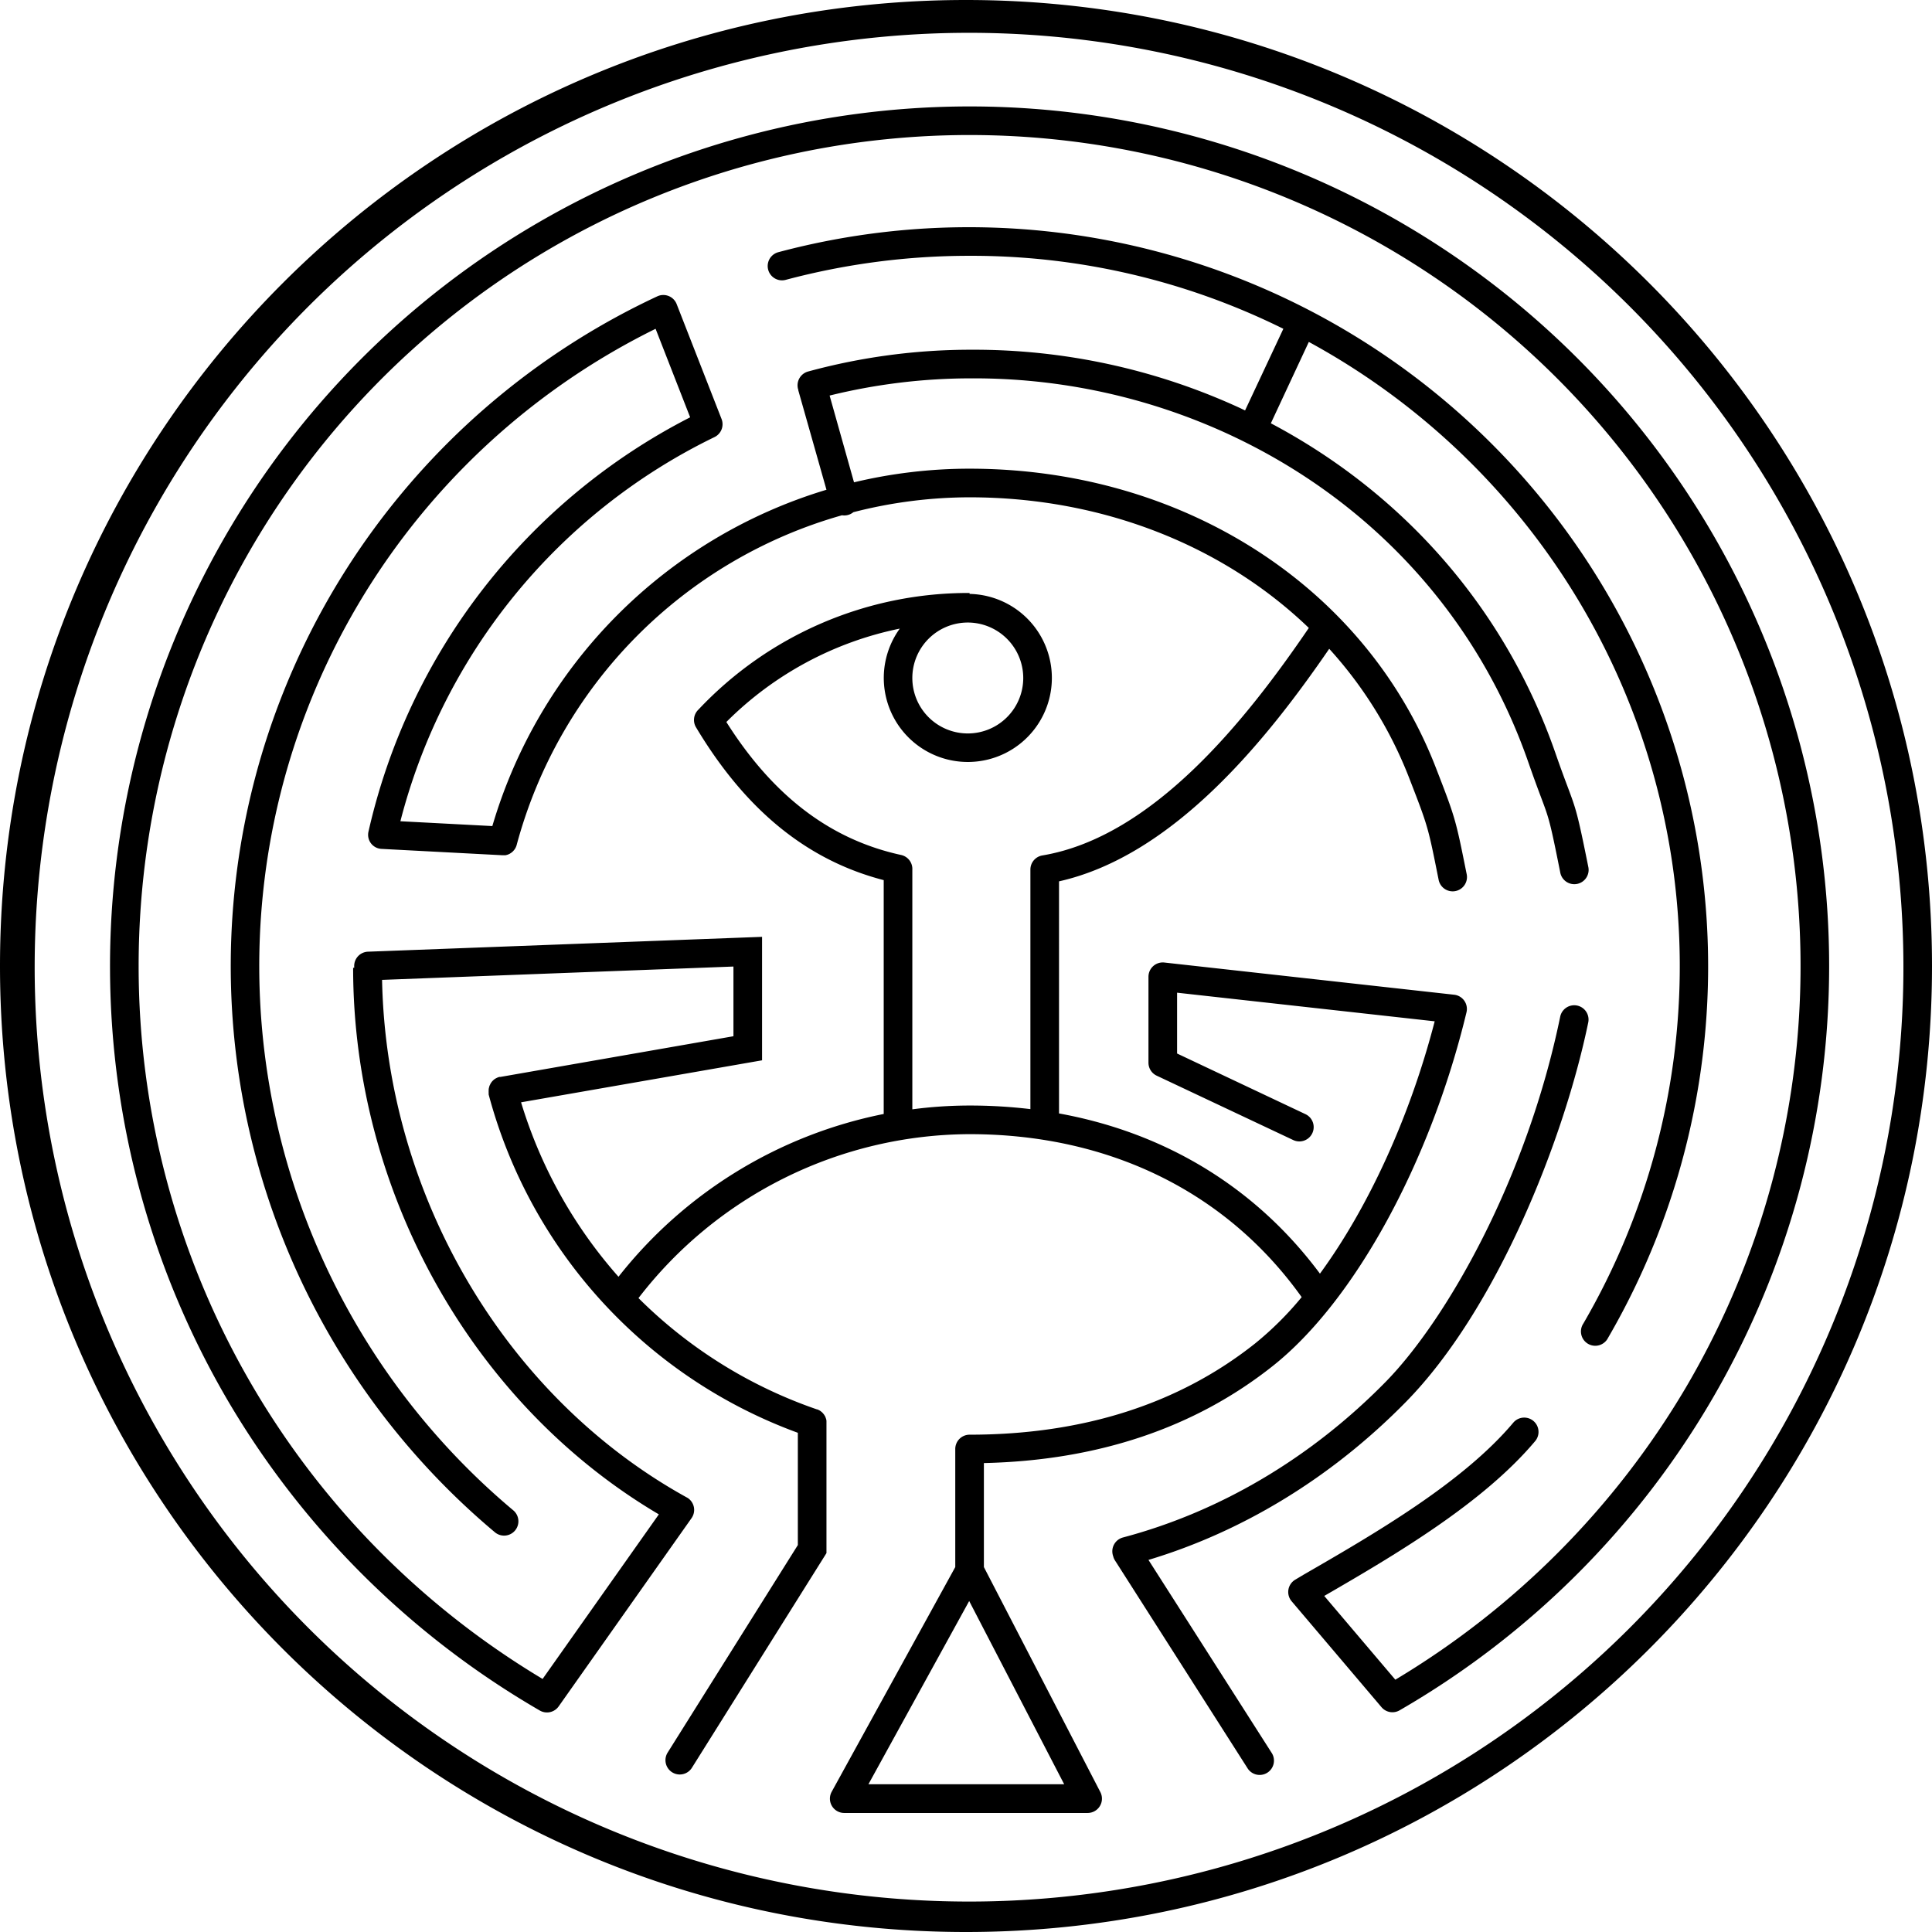 <svg xmlns="http://www.w3.org/2000/svg" viewBox="0 0 540 540"><title>Asset 2</title><g id="Layer_2" data-name="Layer 2"><g id="Layer_5" data-name="Layer 5"><path d="M271,29.75A240.31,240.31,0,0,0,63.88,391.82a241.61,241.61,0,0,0,87,86.28,4,4,0,0,0,5.27-1.16l37.15-52.63a4,4,0,0,0-1-5.57,3.93,3.93,0,0,0-.38-.22v0c-50.8-28.07-83.93-84.58-85.13-144.64L205,270.15v19.48L139.88,301l-.15,0-.2,0-.24.09-.34.13-.39.2-.29.18a3.92,3.92,0,0,0-.35.28l-.23.22a4,4,0,0,0-.29.34l-.18.26a4,4,0,0,0-.22.39c0,.1-.09.19-.14.3a4,4,0,0,0-.14.42c0,.11-.06.21-.08.32a4,4,0,0,0-.06.44c0,.11,0,.22,0,.34a4,4,0,0,0,0,.46c0,.07,0,.13,0,.2s0,.11,0,.17,0,.12,0,.17A138.74,138.74,0,0,0,223,400.47v31.38l-36.39,58a4,4,0,1,0,6.78,4.25l37.61-60V397.66s0-.09,0-.14,0-.26,0-.38a4,4,0,0,0-.07-.41c0-.1-.06-.21-.1-.31a4,4,0,0,0-.16-.43c0-.09-.09-.17-.14-.26a4,4,0,0,0-.25-.4c-.06-.08-.13-.16-.19-.23a4,4,0,0,0-.31-.34l-.24-.2a4,4,0,0,0-.38-.28l-.26-.14a3.94,3.94,0,0,0-.46-.21l-.1,0a131,131,0,0,1-49.88-31.11A117.27,117.27,0,0,1,271,317c39,0,71.84,16.15,92.82,45.55a90.94,90.94,0,0,1-13,12.94C329.51,392.42,302.66,401,271,401a4,4,0,0,0-4,4v33l-34.54,62.8a4,4,0,0,0,3.5,5.93H304a4,4,0,0,0,3.55-5.84L275,438V408.93c31.78-.71,58.95-9.82,80.79-27.17,22.78-18.09,44-56.88,54.1-98.82a4,4,0,0,0-3.45-4.91l-81-9a4,4,0,0,0-4.44,4v24a4,4,0,0,0,2.29,3.62l38.18,18a4,4,0,1,0,3.41-7.24L329,294.46v-17l72,8c-7,27-18.65,52.18-32.07,70.53-17.79-23.94-43-39.34-72.93-44.78V246.34c31.9-7.17,57.89-39.28,75.52-65a116,116,0,0,1,22.33,36.06c5.27,13.59,5.27,13.59,8.15,28l.08.39a4,4,0,1,0,7.84-1.57l-.08-.39c-3-14.93-3.06-15.2-8.53-29.3C381.62,163.79,330.47,131,271,131a138.73,138.73,0,0,0-32.3,3.81l-6.82-24.25a165.37,165.37,0,0,1,39.62-4.81,169.84,169.84,0,0,1,71.92,15.63c39.88,18.47,69.62,51,83.77,91.72,1.6,4.59,2.72,7.58,3.54,9.76,2.21,5.88,2.5,6.64,5.35,20.93a4,4,0,1,0,7.84-1.57c-3-14.93-3.4-16-5.71-22.18-.85-2.26-1.91-5.08-3.47-9.57-13.85-39.82-41.91-72.24-79.53-92.16l10.61-22.74a198.62,198.62,0,0,1,76.73,274.36,4,4,0,1,0,6.91,4A206.62,206.62,0,0,0,217.54,70.49a4,4,0,0,0,2.07,7.73A199.11,199.11,0,0,1,271,71.5a196.23,196.23,0,0,1,87.7,20.4L348,114.72l-1.27-.61A177.77,177.77,0,0,0,271.5,97.75a173.15,173.15,0,0,0-45.64,6.09,4,4,0,0,0-2.8,4.91c0,.05,0,.1.06.15s0,.12,0,.18L231,136.89a139.15,139.15,0,0,0-93.39,94l-25.7-1.35A165.1,165.1,0,0,1,199.7,122.17h0a4,4,0,0,0,2-5L189.13,85a4,4,0,0,0-5.42-2.17,206.55,206.55,0,0,0-45.45,345.39,4,4,0,1,0,5.15-6.12A198.54,198.54,0,0,1,183.24,91.9l9.66,24.74A173,173,0,0,0,103,232.4h0a3.94,3.94,0,0,0,3.68,4.87l33.7,1.77h.21l.19,0a4,4,0,0,0,.49,0,3.89,3.89,0,0,0,.38-.09l.28-.08.39-.17.22-.12.37-.24.18-.14a4,4,0,0,0,.34-.31l.12-.14a4,4,0,0,0,.32-.4v0a4,4,0,0,0,.58-1.33,131.12,131.12,0,0,1,90.89-92,4,4,0,0,0,3.18-.86A130.74,130.74,0,0,1,271,139c37.21,0,70.93,13.53,94.82,36.51-17.4,25.56-43.47,58.39-74.48,63.59A4,4,0,0,0,288,243h0v67a142.75,142.75,0,0,0-17-1,122.88,122.88,0,0,0-16,1.06V243.11a4,4,0,0,0-3.13-4.14c-19.79-4.31-35.79-16.49-48.85-37.17a95.43,95.43,0,0,1,48.47-26.1A23.49,23.49,0,1,0,271,166v-.26a103.52,103.52,0,0,0-75.74,32.55h0l-.19.19h0a4,4,0,0,0-.54,4.79C208.4,226.45,225.59,240.45,247,246v65.36a125.61,125.61,0,0,0-74.13,45.5,130.7,130.7,0,0,1-27.23-48.76L213,296.36V261.85L102.85,266A4,4,0,0,0,99,270.15c0,.12,0,.23,0,.35h-.3c0,62.64,33.41,122.08,85.45,152.77l-32.49,46A232.14,232.14,0,0,1,38.75,270,232.25,232.25,0,0,1,435.23,105.77a232.36,232.36,0,0,1,36,282A233.61,233.61,0,0,1,390,469.48l-19.87-23.41c20.09-11.62,44.46-26,59-43.33a4,4,0,0,0-6.12-5.15c-14.13,16.82-38.87,31.12-58.75,42.6L362,441.54a4,4,0,0,0-1,6l25.14,29.63a4,4,0,0,0,5.05.87A240.15,240.15,0,0,0,511.25,270,240.25,240.25,0,0,0,271,29.75ZM242.73,498.7l28.16-51.21,26.55,51.21ZM286,189.5A15.5,15.5,0,1,1,270.5,174,15.52,15.52,0,0,1,286,189.5Z"/><path d="M321,436c26.61-8,51.38-23.21,71.92-44.12,25.31-25.76,44.16-73.06,51-106.1a4,4,0,0,0-7.84-1.61c-9.38,45.55-31.89,84.86-48.83,102.11-20.85,21.22-46.22,36.25-73.38,43.45a4,4,0,0,0-2.84,4.89c0,.07,0,.12.07.19a4,4,0,0,0,.53,1.32l37,58a4,4,0,1,0,6.74-4.3Z"/><path d="M270,0C120.88,0,0,120.88,0,270S120.88,540,270,540,540,419.12,540,270,419.12,0,270,0ZM455.26,455.26A261.16,261.16,0,1,1,511.41,372,261.14,261.14,0,0,1,455.26,455.26Z"/></g></g></svg>